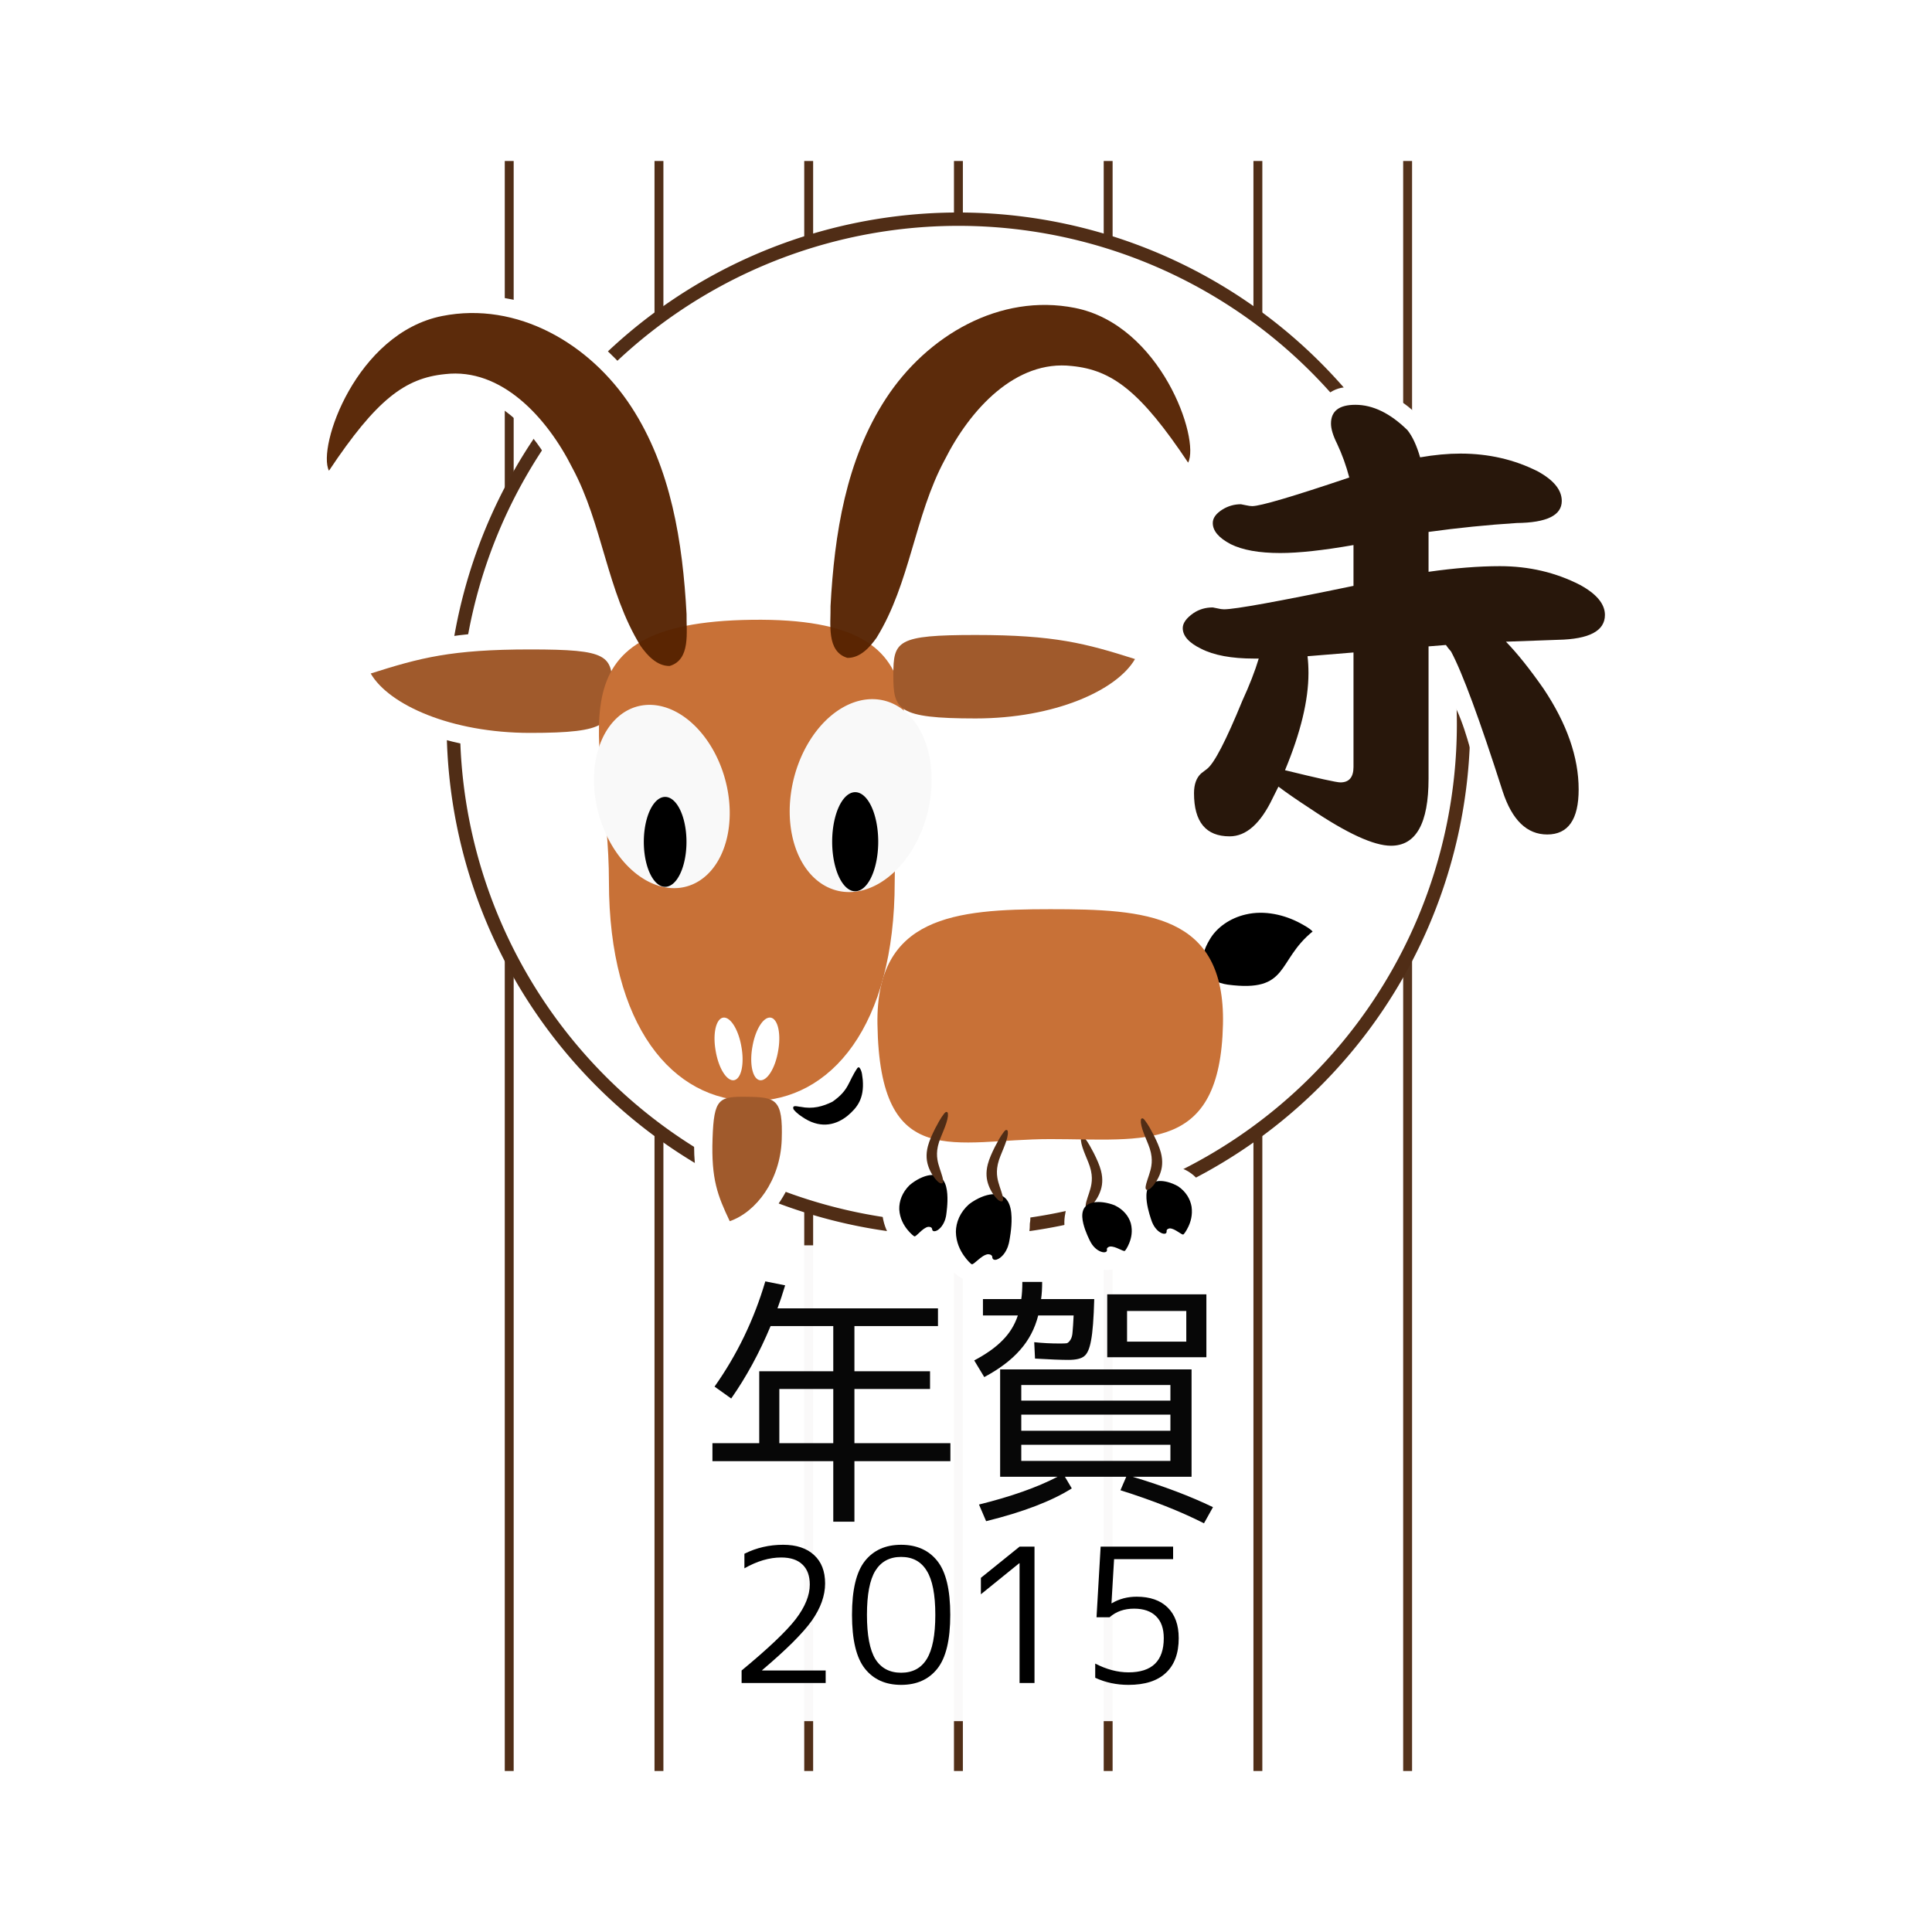 <svg:svg xmlns:ns1="http://www.w3.org/1999/xlink" xmlns:svg="http://www.w3.org/2000/svg" height="434.4" id="svg4764" version="1.1" viewBox="-69.639 -36.2 434.4 434.4" width="434.4">
  <svg:title id="title4544">Chinese horoscope - Goat Japanese Version</svg:title>
  <svg:defs id="defs3480">
    <svg:linearGradient gradientTransform="translate(485.442,-510.396)" gradientUnits="userSpaceOnUse" id="linearGradient4800" x1="238.606" x2="363.775" y1="600.949" y2="600.949" ns1:href="#linearGradient4770" />
    <svg:linearGradient id="linearGradient4770">
      <svg:stop id="stop4772" offset="0" style="stop-color:#00ff00;stop-opacity:1" />
      <svg:stop id="stop4774" offset="1" style="stop-color:#004700;stop-opacity:0.4" />
    </svg:linearGradient>
    <svg:radialGradient cx="306.524" cy="512.526" fx="306.524" fy="512.526" gradientTransform="matrix(1,0,0,1.053,485.442,-537.461)" gradientUnits="userSpaceOnUse" id="radialGradient4784" r="19.68" ns1:href="#linearGradient4770" />
    <svg:linearGradient id="linearGradient3036">
      <svg:stop id="stop3038" offset="0" style="stop-color:#00ff00;stop-opacity:1" />
      <svg:stop id="stop3040" offset="1" style="stop-color:#004700;stop-opacity:0.4" />
    </svg:linearGradient>
    <svg:radialGradient cx="243.851" cy="504.647" fx="243.851" fy="504.647" gradientTransform="matrix(1,0,0,1.128,485.442,-575.13)" gradientUnits="userSpaceOnUse" id="radialGradient4776" r="22.711" ns1:href="#linearGradient4770" />
    <svg:linearGradient id="linearGradient3043">
      <svg:stop id="stop3045" offset="0" style="stop-color:#00ff00;stop-opacity:1" />
      <svg:stop id="stop3047" offset="1" style="stop-color:#004700;stop-opacity:0.4" />
    </svg:linearGradient>
    <svg:filter color-interpolation-filters="sRGB" id="filter5391">
      <svg:feGaussianBlur id="feGaussianBlur5393" stdDeviation="0.141" />
    </svg:filter>
    <svg:linearGradient id="linearGradient3043-8">
      <svg:stop id="stop3045-2" offset="0" style="stop-color:#00ff00;stop-opacity:1" />
      <svg:stop id="stop3047-2" offset="1" style="stop-color:#004700;stop-opacity:0.4" />
    </svg:linearGradient>
    <svg:radialGradient cx="243.851" cy="504.647" fx="243.851" fy="504.647" gradientTransform="matrix(1,0,0,1.128,485.442,-575.13)" gradientUnits="userSpaceOnUse" id="radialGradient4776-6" r="22.711" ns1:href="#linearGradient4770-9" />
    <svg:linearGradient id="linearGradient3036-6">
      <svg:stop id="stop3038-2" offset="0" style="stop-color:#00ff00;stop-opacity:1" />
      <svg:stop id="stop3040-9" offset="1" style="stop-color:#004700;stop-opacity:0.4" />
    </svg:linearGradient>
    <svg:radialGradient cx="306.524" cy="512.526" fx="306.524" fy="512.526" gradientTransform="matrix(1,0,0,1.053,485.442,-537.461)" gradientUnits="userSpaceOnUse" id="radialGradient4784-7" r="19.68" ns1:href="#linearGradient4770-9" />
    <svg:linearGradient id="linearGradient4770-9">
      <svg:stop id="stop4772-6" offset="0" style="stop-color:#00ff00;stop-opacity:1" />
      <svg:stop id="stop4774-4" offset="1" style="stop-color:#004700;stop-opacity:0.4" />
    </svg:linearGradient>
    <svg:linearGradient gradientTransform="translate(485.442,-510.396)" gradientUnits="userSpaceOnUse" id="linearGradient4800-9" x1="238.606" x2="363.775" y1="600.949" y2="600.949" ns1:href="#linearGradient4770-9" />
    <svg:linearGradient id="linearGradient3043-9">
      <svg:stop id="stop3045-1" offset="0" style="stop-color:#00ff00;stop-opacity:1" />
      <svg:stop id="stop3047-0" offset="1" style="stop-color:#004700;stop-opacity:0.4" />
    </svg:linearGradient>
    <svg:radialGradient cx="243.851" cy="504.647" fx="243.851" fy="504.647" gradientTransform="matrix(1,0,0,1.128,485.442,-575.13)" gradientUnits="userSpaceOnUse" id="radialGradient4776-5" r="22.711" ns1:href="#linearGradient4770-5" />
    <svg:linearGradient id="linearGradient3036-3">
      <svg:stop id="stop3038-5" offset="0" style="stop-color:#00ff00;stop-opacity:1" />
      <svg:stop id="stop3040-1" offset="1" style="stop-color:#004700;stop-opacity:0.4" />
    </svg:linearGradient>
    <svg:radialGradient cx="306.524" cy="512.526" fx="306.524" fy="512.526" gradientTransform="matrix(1,0,0,1.053,485.442,-537.461)" gradientUnits="userSpaceOnUse" id="radialGradient4784-0" r="19.68" ns1:href="#linearGradient4770-5" />
    <svg:linearGradient id="linearGradient4770-5">
      <svg:stop id="stop4772-8" offset="0" style="stop-color:#00ff00;stop-opacity:1" />
      <svg:stop id="stop4774-1" offset="1" style="stop-color:#004700;stop-opacity:0.4" />
    </svg:linearGradient>
    <svg:linearGradient gradientTransform="translate(485.442,-510.396)" gradientUnits="userSpaceOnUse" id="linearGradient4800-5" x1="238.606" x2="363.775" y1="600.949" y2="600.949" ns1:href="#linearGradient4770-5" />
  </svg:defs>
  <svg:g id="layer4" style="display:inline" transform="translate(20.536,78.057)" />
  <svg:g id="g4694" style="opacity:0.97;display:inline" transform="translate(-157.028,-414.332)">
    <svg:g id="text3068" style="font-size:40px;font-style:normal;font-weight:normal;fill:#000000;fill-opacity:1;stroke:none;font-family:Avenir 45 Book;-inkscape-font-specification:Avenir 45 Book" transform="translate(181.562,414.362)" />
  </svg:g>
  <svg:g id="layer4-9" style="display:inline" transform="translate(20.754,78.027)" />
  <svg:g id="g4694-2" style="opacity:0.97;display:inline" transform="translate(-156.81,-414.362)">
    <svg:g id="text3068-7" style="font-size:40px;font-style:normal;font-weight:normal;fill:#000000;fill-opacity:1;stroke:none;font-family:Avenir 45 Book;-inkscape-font-specification:Avenir 45 Book" transform="translate(181.562,414.362)" />
  </svg:g>
  <svg:g id="g3975" style="opacity:0.99;fill:#502d16;display:inline" transform="translate(19.421,78.027)">
    <svg:rect height="362" id="rect4616" style="fill:#502d16;fill-opacity:1;stroke:none" width="2" x="192.769" y="-78.027" />
    <svg:rect height="362" id="rect4618" style="fill:#502d16;fill-opacity:1;stroke:none" width="2" x="159.103" y="-78.027" />
    <svg:rect height="362" id="rect4620" style="fill:#502d16;fill-opacity:1;stroke:none" width="2" x="125.436" y="-78.027" />
    <svg:rect height="362" id="rect4622" style="fill:#502d16;fill-opacity:1;stroke:none" width="2" x="91.769" y="-78.027" />
    <svg:rect height="362" id="rect4624" style="fill:#502d16;fill-opacity:1;stroke:none" width="2" x="58.103" y="-78.027" />
    <svg:rect height="362" id="rect4626" style="fill:#502d16;fill-opacity:1;stroke:none" width="2" x="24.436" y="-78.027" />
    <svg:rect height="362" id="rect4628" style="opacity:0.98;fill:#502d16;fill-opacity:1;stroke:none" width="2" x="226.436" y="-78.027" />
  </svg:g>
  <svg:g id="g6596">
    <svg:path d="m 82.451,243.807 128.736,0 0,106.982 -128.736,0 0,-106.982 z" id="rect4674" style="opacity:0.97;fill:#ffffff;stroke:none" />
    <svg:g id="g6586">
      <svg:g id="g3157" style="opacity:0.97" transform="translate(-156.81,-413.46)">
        <svg:path d="m 259.249,665.37 4.459,0.892 c -0.595,1.982 -1.169,3.706 -1.724,5.172 l 36.086,0 0,3.983 -18.786,0 0,10.166 17.003,0 0,3.983 -17.003,0 0,12.187 21.58,0 0,4.043 -21.58,0 0,13.614 -4.756,0 0,-13.614 -27.169,0 0,-4.043 10.523,0 0,-16.17 16.646,0 0,-10.166 -14.09,0 c -2.497,5.985 -5.45,11.414 -8.858,16.289 l -3.745,-2.675 c 5.073,-7.174 8.878,-15.061 11.414,-23.661 m 15.279,24.196 -12.128,0 0,12.187 12.128,0 0,-12.187" id="path3142" style="font-size:59.45px;font-style:normal;font-weight:normal;fill:#000000;fill-opacity:1;stroke:none;font-family:VL PGothic;-inkscape-font-specification:VL PGothic" />
        <svg:path d="m 317.035,665.489 4.459,0 c -2e-5,1.506 -0.079,2.794 -0.238,3.864 l 11.95,0 c -0.119,4.36 -0.357,7.451 -0.713,9.274 -0.317,1.823 -0.832,3.012 -1.546,3.567 -0.674,0.555 -1.863,0.832 -3.567,0.832 -1.625,3e-5 -4.122,-0.099 -7.491,-0.297 l -0.178,-3.686 c 1.823,0.198 3.745,0.297 5.767,0.297 0.753,4e-5 1.268,-0.02 1.546,-0.059 0.277,-0.079 0.555,-0.337 0.832,-0.773 0.277,-0.436 0.436,-1.03 0.476,-1.784 0.079,-0.793 0.159,-2.021 0.238,-3.686 l -7.966,0 c -0.753,2.973 -2.12,5.569 -4.102,7.788 -1.942,2.22 -4.617,4.241 -8.026,6.064 l -2.259,-3.745 c 2.695,-1.427 4.815,-2.933 6.361,-4.518 1.585,-1.585 2.735,-3.448 3.448,-5.588 l -7.847,0 0,-3.686 8.62,0 c 0.159,-1.07 0.238,-2.358 0.238,-3.864 m -0.238,26.693 33.53,0 0,-3.508 -33.53,0 0,3.508 m 0,3.151 0,3.626 33.53,0 0,-3.626 -33.53,0 m 0,6.777 0,3.626 33.53,0 0,-3.626 -33.53,0 m 25.029,7.193 c 6.975,2.101 13,4.38 18.073,6.837 l -2.021,3.626 c -5.232,-2.655 -11.494,-5.133 -18.786,-7.431 l 1.308,-3.032 -13.792,0 1.546,2.616 c -4.518,2.854 -10.939,5.311 -19.262,7.372 l -1.605,-3.745 c 7.213,-1.784 13.099,-3.864 17.657,-6.242 l -8.145,0 -4.756,0 0,-24.137 43.042,0 0,24.137 -13.257,0 m -1.248,-26.872 -4.459,0 0,-14.149 22.294,0 0,14.149 -17.835,0 m 0,-3.508 13.317,0 0,-6.896 -13.317,0 0,6.896" id="path3144" style="font-size:59.45px;font-style:normal;font-weight:normal;fill:#000000;fill-opacity:1;stroke:none;font-family:VL PGothic;-inkscape-font-specification:VL PGothic" />
      </svg:g>
      <svg:g id="text6495" style="font-size:40px;font-style:normal;font-weight:normal;fill:#000000;fill-opacity:1;stroke:none;font-family:Avenir 45 Book;-inkscape-font-specification:Avenir 45 Book">
        <svg:path d="m 106.431,311.135 c 2.996,3e-5 5.32,0.77 6.972,2.31 1.652,1.512 2.478,3.64 2.478,6.384 -2e-5,2.744 -0.994,5.53 -2.982,8.358 -1.988,2.8 -5.712,6.51 -11.172,11.13 l 0,0.084 14.28,0 0,2.814 -18.9,0 0,-2.814 c 5.964,-4.928 10.01,-8.764 12.138,-11.508 2.128,-2.772 3.192,-5.376 3.192,-7.812 -2e-5,-1.96 -0.546,-3.458 -1.638,-4.494 -1.092,-1.064 -2.688,-1.596 -4.788,-1.596 -2.66,2e-5 -5.418,0.812 -8.274,2.436 l 0,-3.276 c 2.688,-1.344 5.586,-2.016 8.694,-2.016" id="path6572" style="font-size:42px;fill:#000000;font-family:VL PGothic;-inkscape-font-specification:VL PGothic" />
        <svg:path d="m 124.828,314.789 c 1.932,-2.436 4.648,-3.654 8.148,-3.654 3.5,3e-5 6.216,1.218 8.148,3.654 1.932,2.436 2.898,6.468 2.898,12.096 -3e-5,5.628 -0.966,9.66 -2.898,12.096 -1.932,2.436 -4.648,3.654 -8.148,3.654 -3.5,0 -6.216,-1.218 -8.148,-3.654 -1.932,-2.436 -2.898,-6.468 -2.898,-12.096 0,-5.628 0.966,-9.66 2.898,-12.096 m 2.352,22.05 c 1.288,2.044 3.22,3.066 5.796,3.066 2.576,0 4.494,-1.022 5.754,-3.066 1.288,-2.072 1.932,-5.39 1.932,-9.954 -2e-5,-4.564 -0.644,-7.868 -1.932,-9.912 -1.26,-2.072 -3.178,-3.108 -5.754,-3.108 -2.576,2e-5 -4.508,1.036 -5.796,3.108 -1.26,2.044 -1.89,5.348 -1.89,9.912 -10e-6,4.564 0.63,7.882 1.89,9.954" id="path6574" style="font-size:42px;fill:#000000;font-family:VL PGothic;-inkscape-font-specification:VL PGothic" />
        <svg:path d="m 159.604,342.215 0,-26.922 -0.084,0 -8.61,6.972 0,-3.696 8.694,-7.014 3.36,0 0,30.66 -3.36,0" id="path6576" style="font-size:42px;fill:#000000;font-family:VL PGothic;-inkscape-font-specification:VL PGothic" />
        <svg:path d="m 194.129,314.369 -13.272,0 -0.588,9.912 0.084,0 c 1.652,-0.98 3.514,-1.47 5.586,-1.47 2.996,2e-5 5.32,0.812 6.972,2.436 1.652,1.624 2.478,3.92 2.478,6.888 -3e-5,3.416 -0.966,6.02 -2.898,7.812 -1.904,1.792 -4.704,2.688 -8.4,2.688 -2.688,0 -5.18,-0.532 -7.476,-1.596 l 0,-3.192 c 2.548,1.316 5.04,1.974 7.476,1.974 5.292,0 7.938,-2.562 7.938,-7.686 -2e-5,-2.156 -0.574,-3.794 -1.722,-4.914 -1.148,-1.148 -2.8,-1.722 -4.956,-1.722 -2.212,10e-6 -4.046,0.644 -5.502,1.932 l -2.94,0 0.924,-15.876 16.296,0 0,2.814" id="path6578" style="font-size:42px;fill:#000000;font-family:VL PGothic;-inkscape-font-specification:VL PGothic" />
      </svg:g>
    </svg:g>
  </svg:g>
  <svg:g id="g6358" transform="translate(24.534,0.03)">
    <svg:path d="m 234.894,126.959 a 113.571,113.571 0 0 1 -227.141,0 113.571,113.571 0 1 1 227.141,0 z" id="path3278-72-4-4-5" style="fill:#ffffff;stroke:#502d16;stroke-width:3;stroke-miterlimit:4;stroke-dasharray:none" />
    <svg:g id="g5580" transform="translate(-363.399,-124.551)">
      <svg:path d="m 502.906,152.844 c -23.742,0.914 -41.996,21.847 -47,43.969 -2.506,9.009 -3.191,18.315 -4.094,27.594 -8.002,-1.263 -16.466,-0.495 -24.312,-0.312 -1.097,-23.157 -8.022,-48.846 -28.469,-62.156 -15.257,-10.823 -39.869,-9.941 -50.827,6.45 -6.091,8.075 -12.466,19.651 -7.642,29.769 4.217,3.897 7.155,-3.659 8.906,-6.312 5.703,-8.412 15.22,-18.406 26.469,-14.812 15.9,5.921 21.619,24.025 25.884,38.895 1.277,5.466 4.213,11.256 5.522,16.168 -1.957,0.891 -5.338,-1.446 -8.094,-1.344 -17.77,-1.611 -35.926,0.416 -52.656,6.719 6.703,14.572 23.9,18.796 38.5,19.562 4.706,-0.004 9.446,0.213 14.125,-0.406 -1.95,4.478 -2.189,9.612 -0.312,13.969 -0.192,4.168 1.762,7.96 3.062,11.562 -0.209,19.05 3.095,41.415 19.781,52.906 2.526,1.406 6.132,2.069 3.875,5.844 -1.19,9.324 0.864,18.931 5.688,26.938 10.984,-2.189 17.549,-13.462 17.906,-23.812 6.023,2.755 13.859,-0.115 16.75,-6.031 1.392,3.823 5.08,6.565 7.594,9.062 0.491,2.374 0.267,3.72 -2.25,4.438 -6.643,4.921 -4.159,18.378 4.438,18.656 2.234,-1.696 5.784,-2.024 6.094,1.531 1.405,3.522 6.169,6.564 9.406,3.469 6.666,2.117 9.579,-6.639 9.531,-11.75 1.096,-5.273 -5.993,-9.934 -2.25,-14.781 3.513,0.295 7.8,-1.197 11.062,0.344 3.486,6.045 -3.997,12.608 0.344,18.625 1.32,4.642 6.616,7.517 11.031,5.75 3.472,1.09 5.625,-3.396 6.625,-4.844 2.683,1.915 5.926,0.73 8.875,1 7.12,-3.549 5.96,-15.475 -1.312,-18.406 -0.578,-1.543 -2.282,-5.475 0.844,-5.781 11.333,-5.732 12.576,-21.085 12.375,-31.344 8.378,1.566 13.336,-6.574 17.656,-12.188 3.211,-1.826 3.518,-6.786 -0.25,-8.062 -7.728,-5.71 -20.203,-5.849 -26.656,1.875 -12.838,-9.226 -30.064,-6.381 -45.029,-6.555 -6.889,0.401 -14.07,1.475 -20.002,5.024 -0.734,-4.678 1.794,-8.324 4.5,-11.656 4.736,-8.791 4.869,-19.899 0.719,-28.969 16.873,1.455 36.893,-0.513 48.344,-14.375 2.558,-2.585 0.73,-7.227 -3.125,-6.75 -16.246,-5.786 -35.456,-6.071 -51.5,-4.375 6.748,-17.271 9.209,-38.997 25.281,-50.5 8.984,-6.017 21.418,-1.9 27.125,6.781 4.157,4.876 7.609,10.389 11.25,15.75 7.19,-8.214 3.503,-19.71 -1.571,-27.847 -6.045,-11.719 -18.754,-20.116 -32.21,-19.278 z m 20.812,195.438 c 1.186,2.062 -1.029,5.698 -0.969,8.219 -3.228,-1.122 -0.836,-5.481 -2.781,-7.938 1.251,-0.077 2.497,-0.236 3.75,-0.281 z m -36.312,1.062 c -0.938,1.59 0.659,5.948 -1.5,5.25 -0.415,-2.314 -3.502,-6.382 0.75,-5.438 l 0.812,-0.031 -0.062,0.219 z" id="path5506" style="fill:#ffffff" />
      <svg:g id="g5479">
        <svg:path d="m 406.917,243.38 c 0,7.722 -0.753,9.729 -18.496,9.729 -17.743,0 -31.76,-6.305 -35.844,-13.355 11.123,-3.529 18.101,-5.41 35.844,-5.41 17.743,0 18.496,1.315 18.496,9.037 z" id="path3950-1-4-1" style="fill:#a05a2c" />
        <svg:path d="m 470.397,286.56 c 0,32.52 -14.384,49.302 -32.127,49.302 -17.743,0 -32.127,-16.782 -32.127,-49.302 0,-32.52 -14.939,-58.265 32.127,-58.882 47.066,-0.617 32.127,26.362 32.127,58.882 z" id="path3950-1-9" style="fill:#c87137;stroke:none" />
        <svg:path d="m 432.737,265.54 a 20.982,14.742 74.645 0 1 -29.397,3.74 20.982,14.742 74.645 1 1 29.397,-3.74 z" id="path3877-6-1-2" style="fill:#f9f9f9;stroke:none" />
        <svg:path d="m 478.231,268.973 a 15.519,22.007 13.845 0 1 -30.966,-3.529 15.519,22.007 13.845 0 1 30.966,3.529 z" id="path3877-2-3-2-2" style="fill:#f9f9f9;stroke:none" />
        <svg:path d="m 423.578,277.611 a 4.797,10.111 0 1 1 -9.594,0 4.797,10.111 0 1 1 9.594,0 z" id="path3897-6-7-0" />
        <svg:path d="m 466.691,277.578 a 5.178,11.14 0 1 1 -10.356,0 5.178,11.14 0 1 1 10.356,0 z" id="path3897-4-5-7-8" />
        <svg:path d="m 462.447,328.35 c 0.681,0.851 0.629,1.949 0.771,2.824 0.312,4.122 -1.186,6.133 -3.388,7.995 -2.447,1.99 -5.776,2.987 -9.584,0.696 -0.875,-0.568 -1.821,-1.129 -2.59,-2.105 -0.452,-1.173 1.009,-0.58 1.565,-0.576 2.765,0.56 5.013,-0.08 7.177,-1.148 3.835,-2.68 3.436,-4.404 5.621,-7.583 0.102,-0.098 0.235,-0.221 0.427,-0.103 z" id="path3990-0-9" />
        <svg:path d="m 444.177,324.674 a 2.93,7.003 10 1 1 -5.77,-1.017 2.93,7.003 10 1 1 5.77,1.017 z" id="path3952-6-0-0-9-3" style="fill:#ffffff;stroke:none" />
        <svg:path d="m 459.757,236.24 c -4.782,-1.43 -3.704,-7.738 -3.79,-11.643 0.871,-16.129 3.457,-32.884 12.45,-46.657 9.255,-14.185 25.635,-23.739 42.504,-20.385 19.304,3.838 28.172,29.465 25.45,34.787 -10.668,-16.005 -17.085,-20.831 -26.115,-21.722 -12.642,-1.475 -22.906,9.728 -28.623,21.113 -6.81,12.647 -7.727,27.694 -15.313,39.977 -1.51,2.157 -3.724,4.59 -6.563,4.531 z" id="path4916-7" style="fill:#552200;fill-opacity:0.957" />
        <svg:path d="m 481.99,361.385 c 0.017,-0.14 0.112,-0.755 0.185,-1.604 0.073,-0.85 0.128,-1.935 0.042,-3.027 -0.086,-1.093 -0.305,-2.202 -0.879,-3.035 -0.287,-0.416 -0.666,-0.761 -1.173,-0.977 -0.508,-0.216 -1.147,-0.304 -1.934,-0.187 -0.663,0.098 -1.404,0.338 -2.17,0.712 -0.766,0.375 -1.558,0.884 -2.299,1.506 -0.837,0.815 -1.454,1.744 -1.837,2.689 -0.382,0.945 -0.532,1.903 -0.505,2.786 0.062,1.025 0.316,1.911 0.652,2.66 0.336,0.749 0.751,1.363 1.145,1.858 0.395,0.495 0.768,0.871 1.057,1.131 0.288,0.26 0.492,0.404 0.57,0.417 0.198,0.031 0.626,-0.392 1.176,-0.91 0.55,-0.518 1.22,-1.108 1.903,-1.239 0.241,-0.01 0.454,0.024 0.61,0.11 0.155,0.086 0.252,0.225 0.274,0.414 0.006,0.028 0.006,0.057 0.006,0.086 0.027,0.119 0.108,0.26 0.251,0.329 0.143,0.069 0.344,0.071 0.567,0.002 0.445,-0.14 0.956,-0.564 1.338,-1.076 0.382,-0.512 0.645,-1.105 0.799,-1.603 0.154,-0.497 0.207,-0.902 0.224,-1.04 z" id="path3990-7-5-7-4" />
        <svg:path d="m 545.251,309.707 c -2.226,-0.319 -4.522,-1.383 -5.265,-3.265 -0.915,-2.295 -0.026,-4.778 1.228,-6.86 1.569,-2.729 4.589,-4.831 8.086,-5.641 4.216,-1.012 8.766,0.055 12.356,1.998 0.952,0.545 1.985,1.061 2.708,1.823 -8.182,6.639 -5.128,13.79 -19.113,11.945 z" id="path3990-7-5-5-0-5" />
        <svg:path d="m 512.696,343.829 c -0.573,-0.054 -0.397,0.571 -0.428,0.938 0.103,0.955 0.509,2.073 0.979,3.219 0.233,0.576 0.482,1.16 0.703,1.731 0.222,0.571 0.416,1.129 0.535,1.667 0.023,0.096 0.044,0.191 0.064,0.287 0.209,0.987 0.228,1.947 0.077,2.876 -0.107,0.69 -0.31,1.364 -0.527,2.026 -0.217,0.662 -0.448,1.31 -0.614,1.928 -0.093,0.476 -0.294,0.988 0,1.364 0.358,0.088 0.688,-0.073 0.966,-0.305 0.278,-0.232 0.498,-0.536 0.682,-0.716 0.85,-1.074 1.446,-2.259 1.749,-3.524 0.182,-0.766 0.224,-1.562 0.146,-2.401 -0.05,-0.465 -0.132,-0.928 -0.255,-1.394 -0.168,-0.638 -0.4,-1.277 -0.668,-1.916 -0.268,-0.639 -0.571,-1.276 -0.882,-1.895 -0.034,-0.069 -0.069,-0.137 -0.103,-0.206 -0.595,-1.113 -1.132,-2.19 -1.994,-3.307 -0.112,-0.128 -0.256,-0.293 -0.431,-0.373 z" id="path3990-7-2-8-8-2-7-9" style="fill:#502d16" />
        <svg:path d="m 544.204,318.594 c -0.628,29.165 -17.391,25.847 -38.844,25.847 -21.453,0 -38.318,7.72 -38.844,-25.847 -0.379,-24.196 17.391,-25.847 38.844,-25.847 21.453,0 39.378,1.057 38.844,25.847 z" id="path3950-5-6-5-7" style="fill:#c87137;stroke:none" />
        <svg:path d="m 496.158,367.405 c 0.027,-0.161 0.169,-0.87 0.298,-1.853 0.13,-0.983 0.25,-2.242 0.212,-3.52 -0.039,-1.278 -0.229,-2.587 -0.839,-3.6 -0.305,-0.507 -0.719,-0.937 -1.287,-1.228 -0.568,-0.291 -1.293,-0.442 -2.198,-0.368 -0.762,0.062 -1.621,0.284 -2.516,0.661 -0.895,0.376 -1.826,0.908 -2.706,1.574 -1,0.883 -1.755,1.917 -2.243,2.987 -0.488,1.07 -0.711,2.174 -0.727,3.203 0.015,1.198 0.257,2.249 0.6,3.146 0.343,0.898 0.783,1.645 1.207,2.251 0.424,0.606 0.83,1.073 1.145,1.399 0.315,0.325 0.54,0.509 0.628,0.529 0.224,0.052 0.736,-0.408 1.392,-0.968 0.656,-0.56 1.453,-1.195 2.24,-1.294 0.275,0.007 0.517,0.063 0.69,0.175 0.173,0.112 0.276,0.282 0.291,0.503 0,0.033 0.006,0.066 0,0.1 0.024,0.14 0.109,0.311 0.269,0.402 0.16,0.091 0.389,0.11 0.647,0.046 0.516,-0.128 1.122,-0.583 1.585,-1.148 0.464,-0.566 0.796,-1.236 0.999,-1.803 0.203,-0.567 0.285,-1.033 0.312,-1.193 z" id="path3990-7-5-7-9-4" style="filter:url(#filter5391)" />
        <svg:path d="m 528.135,362.756 c -0.041,-0.125 -0.239,-0.674 -0.461,-1.443 -0.223,-0.769 -0.473,-1.76 -0.602,-2.785 -0.129,-1.025 -0.145,-2.092 0.2,-2.973 0.173,-0.441 0.439,-0.833 0.841,-1.133 0.402,-0.3 0.944,-0.507 1.652,-0.555 0.596,-0.041 1.287,0.034 2.026,0.229 0.738,0.194 1.524,0.508 2.286,0.935 0.883,0.586 1.594,1.322 2.104,2.118 0.51,0.796 0.82,1.651 0.961,2.47 0.137,0.958 0.081,1.825 -0.072,2.583 -0.153,0.757 -0.4,1.406 -0.652,1.94 -0.252,0.534 -0.508,0.955 -0.71,1.252 -0.203,0.297 -0.354,0.47 -0.419,0.497 -0.167,0.068 -0.619,-0.238 -1.196,-0.607 -0.577,-0.369 -1.271,-0.781 -1.892,-0.767 -0.212,0.039 -0.392,0.112 -0.511,0.222 -0.12,0.11 -0.178,0.257 -0.162,0.436 0,0.026 0.007,0.053 0.012,0.08 0,0.115 -0.045,0.261 -0.158,0.353 -0.112,0.092 -0.287,0.134 -0.494,0.113 -0.415,-0.041 -0.939,-0.332 -1.368,-0.728 -0.429,-0.396 -0.769,-0.892 -0.996,-1.32 -0.228,-0.428 -0.349,-0.791 -0.39,-0.915 z" id="path3990-7-5-7-5-8" />
        <svg:path d="m 514.315,367.358 c -0.055,-0.116 -0.314,-0.619 -0.62,-1.332 -0.306,-0.712 -0.662,-1.633 -0.894,-2.6 -0.232,-0.967 -0.349,-1.987 -0.07,-2.868 0.14,-0.441 0.382,-0.846 0.777,-1.176 0.394,-0.331 0.943,-0.587 1.683,-0.711 0.622,-0.104 1.355,-0.107 2.149,-10e-4 0.794,0.106 1.648,0.321 2.489,0.647 0.982,0.466 1.799,1.092 2.41,1.799 0.611,0.707 1.017,1.491 1.242,2.261 0.235,0.902 0.257,1.739 0.168,2.48 -0.089,0.742 -0.288,1.389 -0.502,1.928 -0.214,0.539 -0.443,0.97 -0.628,1.276 -0.185,0.306 -0.327,0.489 -0.393,0.521 -0.169,0.083 -0.673,-0.161 -1.313,-0.452 -0.641,-0.291 -1.409,-0.61 -2.059,-0.529 -0.219,0.06 -0.401,0.149 -0.516,0.268 -0.115,0.118 -0.162,0.266 -0.129,0.435 0.006,0.025 0.012,0.05 0.02,0.075 0.009,0.11 -0.023,0.255 -0.132,0.355 -0.109,0.1 -0.289,0.159 -0.508,0.162 -0.439,0.006 -1.018,-0.216 -1.505,-0.549 -0.488,-0.333 -0.891,-0.771 -1.171,-1.156 -0.279,-0.385 -0.441,-0.719 -0.495,-0.834 z" id="path3990-7-5-7-9-0-9" />
        <svg:path d="m 526.169,339.782 c -0.573,-0.054 -0.397,0.571 -0.428,0.938 0.103,0.955 0.509,2.073 0.979,3.219 0.233,0.576 0.482,1.16 0.703,1.731 0.222,0.571 0.416,1.129 0.535,1.667 0.023,0.096 0.044,0.191 0.064,0.287 0.209,0.987 0.228,1.947 0.077,2.876 -0.107,0.69 -0.31,1.364 -0.527,2.026 -0.217,0.662 -0.448,1.31 -0.614,1.928 -0.093,0.476 -0.294,0.988 0,1.364 0.358,0.088 0.688,-0.073 0.966,-0.305 0.278,-0.232 0.498,-0.536 0.682,-0.716 0.85,-1.074 1.446,-2.259 1.749,-3.524 0.182,-0.766 0.224,-1.562 0.146,-2.401 -0.05,-0.465 -0.132,-0.928 -0.255,-1.394 -0.168,-0.638 -0.4,-1.277 -0.668,-1.916 -0.268,-0.639 -0.571,-1.276 -0.882,-1.895 -0.034,-0.069 -0.069,-0.137 -0.103,-0.206 -0.595,-1.113 -1.132,-2.19 -1.994,-3.307 -0.112,-0.128 -0.256,-0.293 -0.431,-0.373 z" id="path3990-7-2-8-8-2-7-6-14" style="fill:#502d16" />
        <svg:path d="m 495.406,342.39 c 0.573,-0.054 0.397,0.571 0.428,0.938 -0.103,0.955 -0.509,2.073 -0.979,3.219 -0.233,0.576 -0.482,1.16 -0.703,1.731 -0.222,0.571 -0.416,1.129 -0.535,1.667 -0.023,0.096 -0.044,0.191 -0.064,0.287 -0.209,0.987 -0.228,1.947 -0.077,2.876 0.107,0.69 0.31,1.364 0.527,2.026 0.217,0.662 0.448,1.31 0.614,1.928 0.093,0.476 0.294,0.988 0,1.364 -0.358,0.088 -0.688,-0.073 -0.966,-0.305 -0.278,-0.232 -0.498,-0.536 -0.682,-0.716 -0.85,-1.074 -1.446,-2.259 -1.749,-3.524 -0.182,-0.766 -0.224,-1.562 -0.146,-2.401 0.05,-0.465 0.132,-0.928 0.255,-1.394 0.168,-0.638 0.4,-1.277 0.668,-1.916 0.268,-0.639 0.571,-1.276 0.882,-1.895 0.034,-0.069 0.069,-0.137 0.103,-0.206 0.595,-1.113 1.132,-2.19 1.994,-3.307 0.112,-0.128 0.256,-0.293 0.431,-0.373 z" id="path3990-7-2-8-8-2-7-3-2" style="fill:#502d16" />
        <svg:path d="m 481.933,338.342 c 0.573,-0.054 0.397,0.571 0.428,0.938 -0.103,0.955 -0.509,2.073 -0.979,3.219 -0.233,0.576 -0.482,1.16 -0.703,1.731 -0.222,0.571 -0.416,1.129 -0.535,1.667 -0.023,0.096 -0.044,0.191 -0.064,0.287 -0.209,0.987 -0.228,1.947 -0.077,2.876 0.107,0.69 0.31,1.364 0.527,2.026 0.217,0.662 0.448,1.31 0.614,1.928 0.093,0.476 0.294,0.988 0,1.364 -0.358,0.088 -0.688,-0.073 -0.966,-0.305 -0.278,-0.232 -0.498,-0.536 -0.682,-0.716 -0.85,-1.074 -1.446,-2.259 -1.749,-3.524 -0.182,-0.766 -0.224,-1.562 -0.146,-2.401 0.05,-0.465 0.132,-0.928 0.255,-1.394 0.168,-0.638 0.4,-1.277 0.668,-1.916 0.268,-0.639 0.571,-1.276 0.882,-1.895 0.034,-0.069 0.069,-0.137 0.103,-0.206 0.595,-1.113 1.132,-2.19 1.994,-3.307 0.112,-0.128 0.256,-0.293 0.431,-0.373 z" id="path3990-7-2-8-8-2-7-6-1-1" style="fill:#502d16" />
        <svg:path d="m 435.924,323.657 a 7.003,2.93 80 1 1 -5.77,1.017 7.003,2.93 80 1 1 5.77,-1.017 z" id="path3952-6-0-0-9-3-9" style="fill:#ffffff;stroke:none" />
        <svg:path d="m 419.807,238.06 c 4.782,-1.43 3.704,-7.738 3.79,-11.643 -0.871,-16.129 -3.457,-32.884 -12.45,-46.657 -9.255,-14.185 -25.635,-23.739 -42.504,-20.385 -19.304,3.838 -28.172,29.465 -25.45,34.787 10.668,-16.005 17.085,-20.831 26.115,-21.722 12.642,-1.475 22.906,9.728 28.623,21.113 6.81,12.647 7.727,27.694 15.313,39.977 1.51,2.157 3.724,4.59 6.563,4.531 z" id="path4916-7-9" style="fill:#552200;fill-opacity:0.957" />
        <svg:path d="m 470.087,240.13 c 0,7.722 0.753,9.729 18.496,9.729 17.743,0 31.76,-6.305 35.844,-13.355 -11.123,-3.529 -18.101,-5.41 -35.844,-5.41 -17.743,0 -18.496,1.315 -18.496,9.037 z" id="path3950-1-4-1-6" style="fill:#a05a2c" />
        <svg:path d="m 437.247,334.93 c 6.401,0.083 8.052,0.493 7.746,9.637 -0.306,9.145 -5.774,16.301 -11.688,18.331 -2.734,-5.77 -4.173,-9.387 -3.867,-18.532 0.306,-9.145 1.409,-9.519 7.81,-9.436 z" id="path3950-1-4-1-1" style="fill:#a05a2c" />
      </svg:g>
    </svg:g>
    <svg:g id="g5353" transform="translate(-364.766,-121.402)">
      <svg:path d="m 573.406,172.219 c -7.294,0.344 -9.774,10.142 -5.375,15.219 1.722,1.99 1.347,4.132 -1.625,3.375 -6.518,2.331 -13.188,4.572 -20.156,4.094 -6.716,1.129 -9.774,11.141 -3.125,14.625 8.165,5.995 19.461,3.64 28.219,3.062 -2.185,3.088 -7.357,1.595 -10.699,3.105 -7.113,2.013 -14.504,2.053 -21.707,2.739 -6.465,1.662 -8.924,11.55 -2.406,14.812 2.963,2.743 8.763,2.889 11.156,4.281 -2.751,7.637 -5.96,15.507 -11.625,21.219 -3.996,8.129 2.543,20.274 12.312,18.406 5.152,-0.634 8.926,-4.875 11.188,-9.25 8.279,5.344 18.159,14.056 28.719,10.281 9.708,-5.495 7.149,-18.673 7.5,-27.969 0.304,-3.368 -0.95,-16.642 1.406,-7.312 5.731,10.487 4.885,25.139 15.469,32.562 7.346,4.307 17.65,-1.833 16.787,-10.526 0.868,-11.768 -4.807,-22.823 -11.881,-31.849 6.57,0.394 16.58,-0.566 17.781,-8.625 0.384,-9.694 -10.759,-13.407 -18.469,-15.125 -6.941,-1.706 -15.117,-0.33 -21.594,-0.438 2.447,-2.099 7.111,-0.726 10.188,-1.844 6.945,-0.207 17.657,0.723 20.094,-7.719 1.169,-9.095 -9.249,-13.456 -16.438,-15.125 -5.428,-1.23 -11.119,-1.026 -16.625,-0.875 -3.185,-7.193 -11.306,-11.652 -19.094,-11.125 z M 570.125,235.75 c 2.307,2.217 0.09,6.858 0.75,9.906 -1.1,2.967 2.654,13.087 -2.415,10.551 -2.058,-0.788 -5.2,0.347 -2.773,-2.958 2.022,-5.5 3.01,-11.508 3.188,-17.312 0.406,-0.131 0.829,-0.154 1.25,-0.188 z" id="path5347" style="font-size:40.022px;font-style:normal;font-weight:normal;fill:#ffffff;fill-opacity:1;stroke:none;font-family:'&#199;c&#199;e&#228;&#174;&#237;&#8225;&#243;&#168;';-inkscape-font-specification:'&#199;c&#199;e&#228;&#174;&#237;&#8225;&#243;&#168;'" />
      <svg:path d="m 549.608,198.55 1.055,0.211 c 0.633,0.141 1.125,0.211 1.477,0.211 1.828,6e-5 9.105,-2.144 21.832,-6.434 -0.703,-2.672 -1.617,-5.203 -2.742,-7.594 -0.914,-1.828 -1.371,-3.34 -1.371,-4.535 -3e-5,-2.812 1.828,-4.219 5.484,-4.219 3.937,9e-5 7.84,1.899 11.707,5.695 1.125,1.406 2.074,3.445 2.848,6.117 3.234,-0.562 6.258,-0.844 9.07,-0.844 6.328,8e-5 12.129,1.336 17.402,4.008 3.586,1.969 5.379,4.184 5.379,6.645 -1.1e-4,3.234 -3.375,4.887 -10.125,4.957 -6.609,0.422 -13.219,1.09 -19.828,2.004 l 0,4.746 0,4.219 c 5.976,-0.844 11.32,-1.266 16.031,-1.266 6.539,5e-5 12.551,1.406 18.035,4.219 3.726,2.039 5.59,4.289 5.59,6.75 -8e-5,3.586 -3.516,5.449 -10.547,5.59 l -11.707,0.422 c 2.531,2.602 5.344,6.117 8.437,10.547 5.273,7.875 7.91,15.434 7.91,22.676 -9e-5,6.75 -2.356,10.125 -7.066,10.125 -4.57,-3e-5 -7.91,-3.234 -10.02,-9.703 -5.203,-16.242 -9.07,-26.719 -11.602,-31.43 -0.492,-0.562 -0.879,-1.055 -1.16,-1.477 l -3.902,0.316 0,29.742 c -6e-5,10.055 -2.813,15.082 -8.438,15.082 -3.867,0 -9.914,-2.777 -18.141,-8.332 -3.023,-1.969 -5.414,-3.621 -7.172,-4.957 l -1.266,2.531 c -2.742,5.766 -5.977,8.648 -9.703,8.648 -5.344,0 -8.016,-3.234 -8.016,-9.703 0,-1.969 0.527,-3.445 1.582,-4.43 l 1.371,-1.055 c 1.617,-1.266 4.254,-6.363 7.91,-15.293 1.617,-3.516 2.848,-6.68 3.691,-9.492 l -1.055,0 c -5.063,2e-5 -9.035,-0.738 -11.918,-2.215 -2.742,-1.336 -4.113,-2.883 -4.113,-4.641 0,-1.125 0.809,-2.25 2.426,-3.375 1.266,-0.844 2.707,-1.266 4.324,-1.266 l 1.055,0.211 c 0.562,0.141 1.055,0.211 1.477,0.211 2.461,4e-5 12.164,-1.758 29.109,-5.273 l 0,-9.176 c -6.82,1.195 -12.305,1.793 -16.453,1.793 -4.781,5e-5 -8.508,-0.668 -11.18,-2.004 -2.672,-1.406 -4.008,-2.988 -4.008,-4.746 -2e-5,-1.125 0.738,-2.144 2.215,-3.059 1.266,-0.773 2.637,-1.16 4.113,-1.16 m 14.977,34.172 c 0.141,1.195 0.211,2.461 0.211,3.797 -2e-5,6.117 -1.758,13.395 -5.273,21.832 7.453,1.828 11.602,2.742 12.445,2.742 1.969,-3e-5 2.953,-1.16 2.953,-3.48 l 0,-25.734 -10.336,0.844" id="path5344" style="font-size:40.022px;font-style:normal;font-weight:normal;fill:#28170b;fill-opacity:1;stroke:none;font-family:'&#199;c&#199;e&#228;&#174;&#237;&#8225;&#243;&#168;';-inkscape-font-specification:'&#199;c&#199;e&#228;&#174;&#237;&#8225;&#243;&#168;'" />
    </svg:g>
  </svg:g>
</svg:svg>